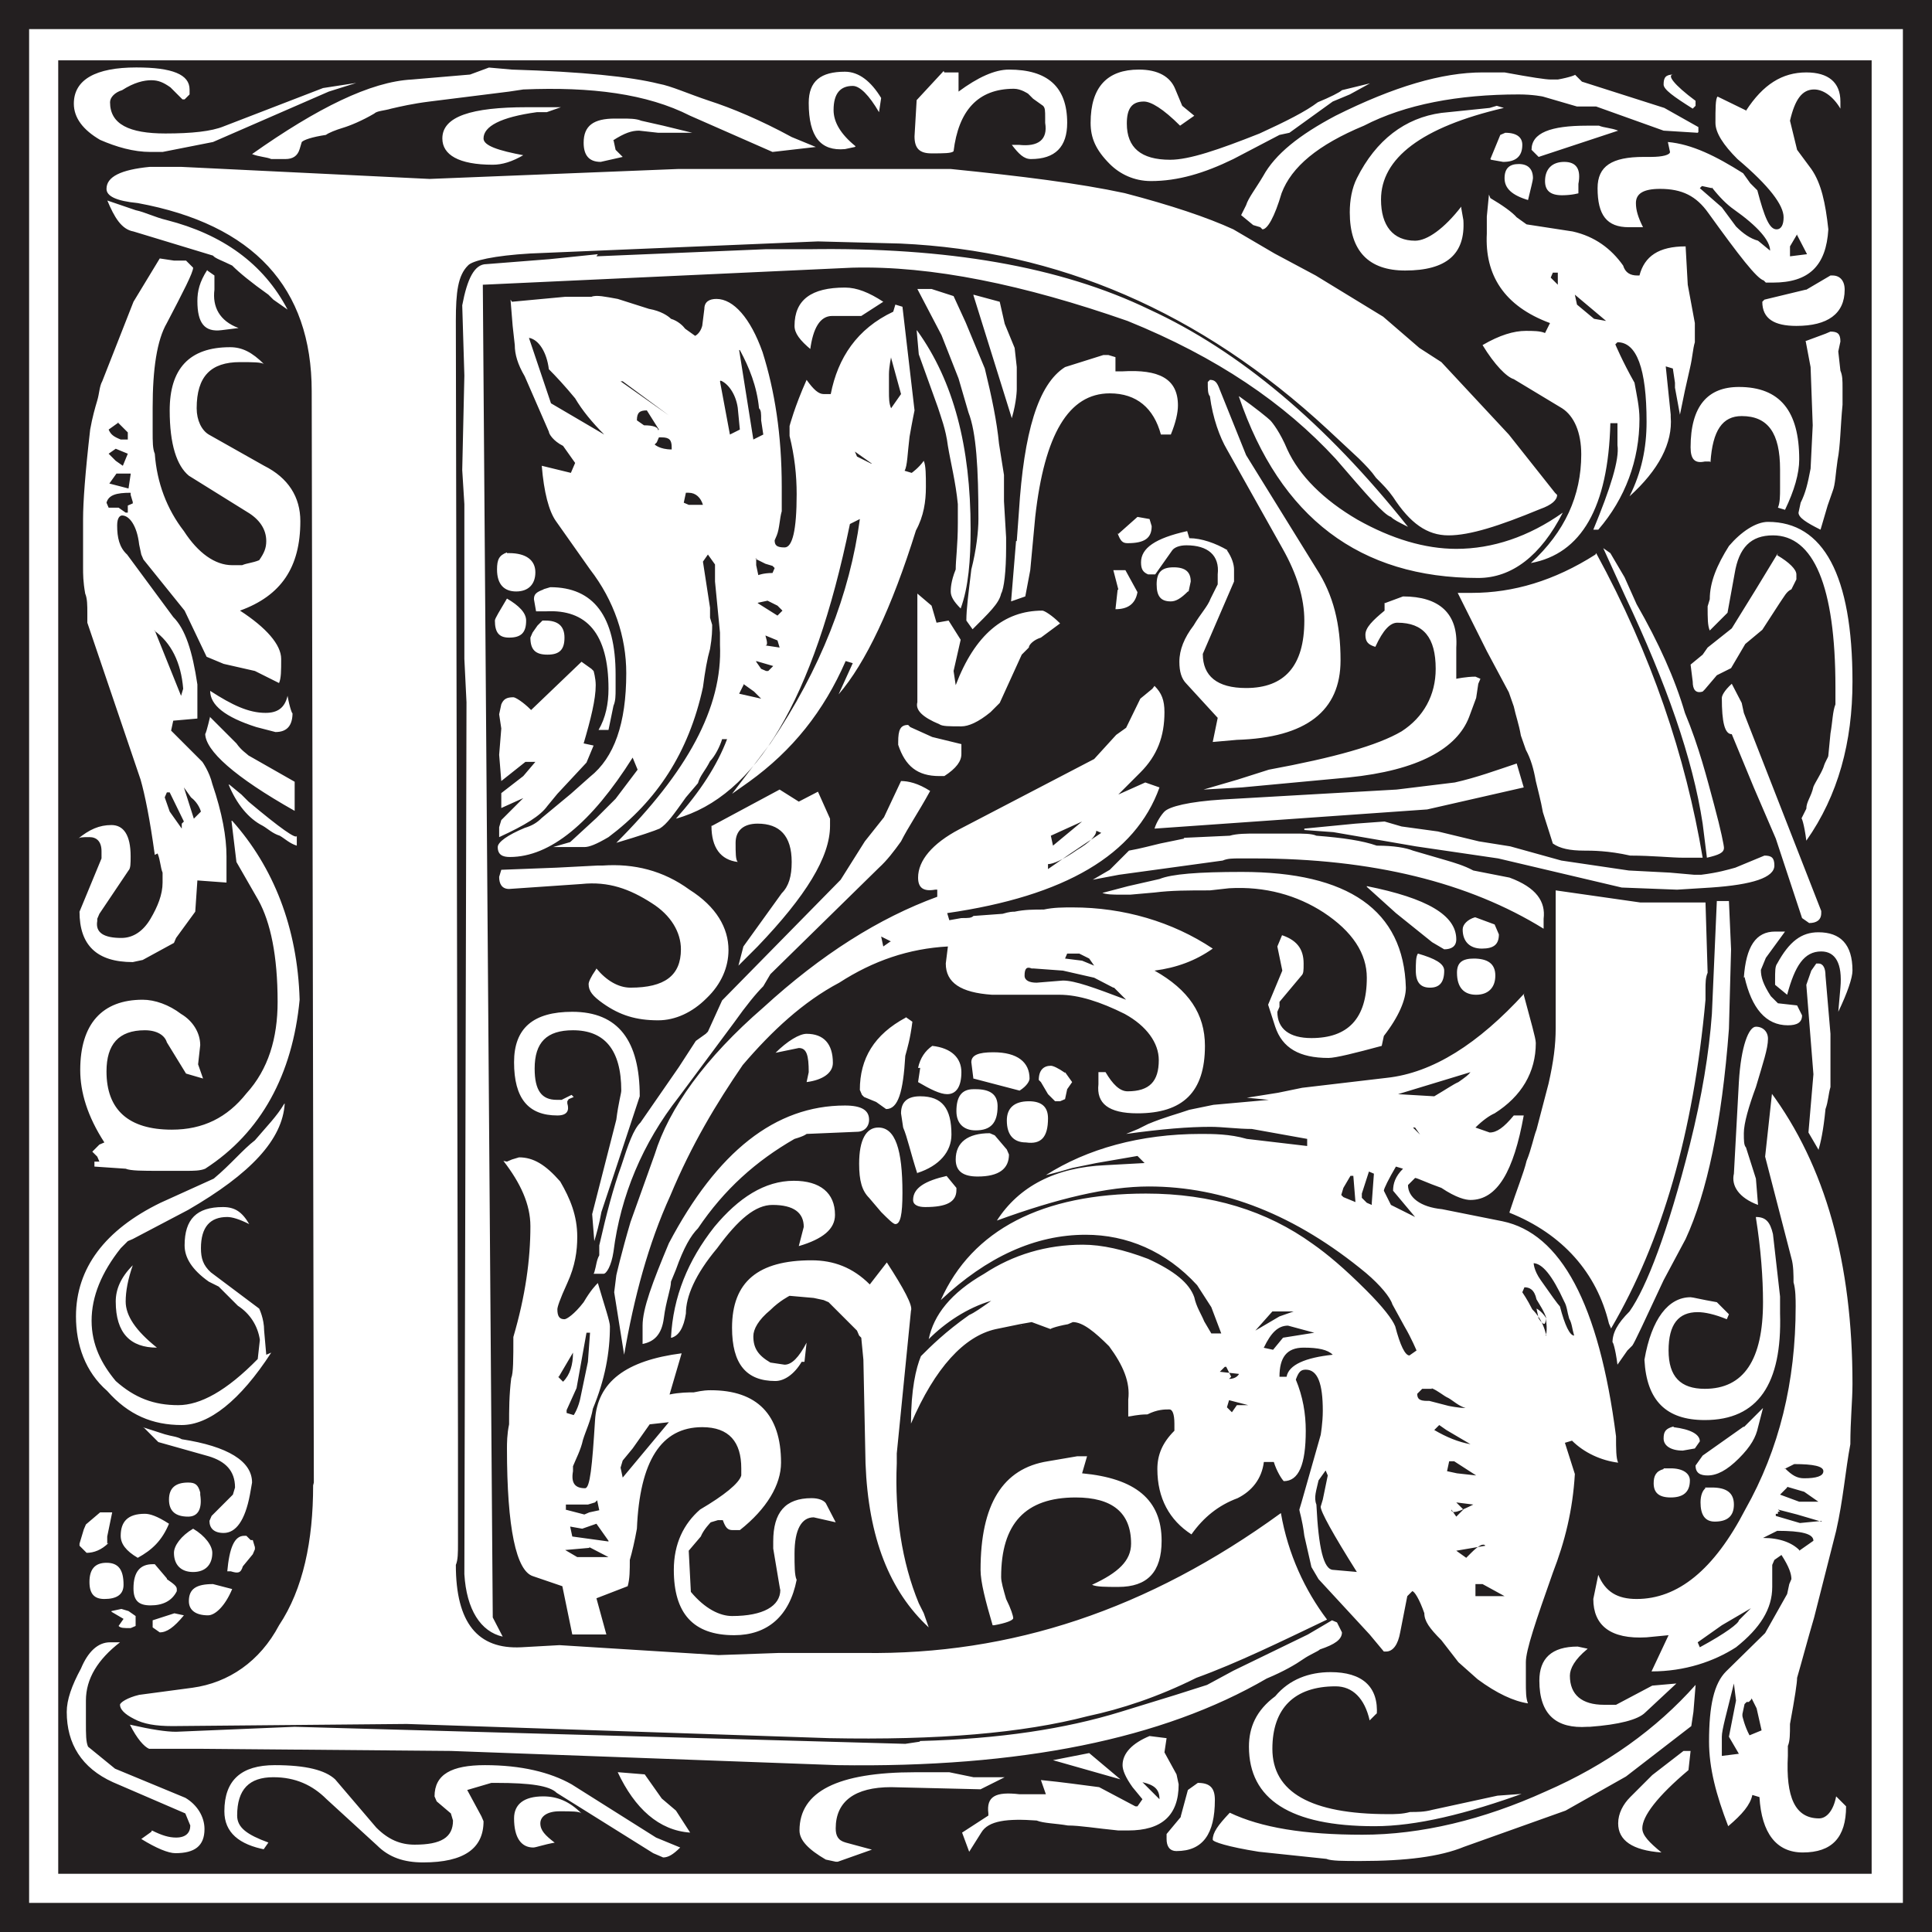 <?xml version="1.0" encoding="UTF-8"?>
<svg id="Layer_1" xmlns="http://www.w3.org/2000/svg" width="27.21" height="27.21" xmlns:xlink="http://www.w3.org/1999/xlink" viewBox="0 0 27.21 27.21">
  <defs>
    <clipPath id="clippath">
      <rect width="27.21" height="27.21" fill="none"/>
    </clipPath>
    <clipPath id="clippath-1">
      <rect y="0" width="27.21" height="27.21" fill="none"/>
    </clipPath>
  </defs>
  <g clip-path="url(#clippath)">
    <g clip-path="url(#clippath-1)">
      <path d="M16.09,25.1l.24.24c0-.14-.07-.2-.24-.24M24.66,23.94l-.03.03h-.03l-.03.03-.03.14v.03s.03.14.1.27l.17-.07-.07-.31-.07-.14ZM24.42,23.71c-.1.41-.17.65-.17.75v.27l.24-.03-.14-.24.1-.51-.03-.24ZM23.94,23.2c.37-.2.55-.34.55-.38l.17-.17-.41.24-.34.24.03.07ZM20.88,22.31h-.1v.17h.41l-.31-.17ZM20.92,21.77l-.41.07.14.1.07-.07c.1-.1.17-.14.2-.1M8.3,21.8l-.34.03.17.1h.44l-.27-.14ZM25.34,21.84l.2-.14c0-.1-.17-.14-.51-.14l-.2.1c.24,0,.41.07.51.17M8.57,21.7l-.17-.24-.2.07-.17-.03.03.14.51.07ZM25.65,21.43l-.34-.1-.27-.07.03.03h-.03v.03h-.03v.03l.34.1.31-.03ZM20.75,21.19c-.2.1-.31.14-.31.07l.07.1.1-.1-.1-.1.24.03ZM7.96,21.26l.27.07.07-.03.14-.03-.03-.14-.03.03-.1.03h-.31v.07ZM25.17,20.95l-.1.1.27.1h.27l-.2-.14-.24-.07ZM19.11,22.14c-.34-.54-.51-.85-.51-.92l.03-.1.07-.34-.03-.07-.1.14c-.03.14-.07.24-.03.34.03.61.1.92.24.92l.34.03ZM25.14,20.68c.1.1.17.14.27.14.17,0,.27-.03.27-.1s-.14-.1-.41-.1l-.14.07ZM20.48,20.58h-.07l-.03.14.14.03.27.03-.31-.2ZM20.37,20.14l-.1-.07-.07.07c.17.1.34.17.51.2l-.34-.2ZM9.42,20.03l-.27.03-.24.34-.14.17-.03.1.03.14.65-.78ZM17.58,19.79l-.27-.07-.03.1.07.07.07-.1h.17ZM20.17,19.56h-.14l-.07.07c0,.07.03.1.14.1h.03l.27.07s.14.03.24.03c-.1-.03-.17-.1-.24-.14-.07-.03-.14-.1-.24-.14M17.28,19.25h-.03l-.07.07.27.03s-.03.07-.14.07l.03-.03-.07-.14ZM18.77,19.08c-.07-.07-.2-.1-.41-.1-.24,0-.34.14-.34.41h.1c.03-.17.27-.27.65-.31M7.86,19.39l.07.07c.1-.1.14-.24.14-.41l-.2.34ZM8.33,18.77h-.07l-.14.78-.14.31v.04l.1.03s.07-.1.1-.27l.1-.48.03-.41ZM17.79,18.98l.14.03.14-.17.44-.07-.37-.1c-.14,0-.24.1-.34.31M14.39,18.67l-.34.2c-.37.51-.58,1.12-.68,1.87h-.1c.03-.31.14-.61.2-.92.14-.31.24-.58.34-.82-.27.17-.41.31-.44.41l-.2.72-.07.48.03.34-.14.1c-.03-.07-.03-.17-.03-.31s.03-.37.14-.71c.03-.03.03-.14.03-.34-.24.38-.34.68-.34.92l.07.92c.03.07.03.17.03.27s0,.14.03.17l.1.44c.1.41.24.61.41.61.07,0,.2-.03.37-.1-.17-.41-.27-.85-.31-1.33v-.75c0-.34.1-.75.34-1.19.17-.31.34-.58.58-.88l-.03-.1ZM18.23,18.47h-.31l-.24.27.34-.2.2-.07ZM21.77,18.81s.03-.07,0-.24c0,.1-.03.1-.1,0l-.03-.14s.07.03.14.14c-.03-.1-.1-.2-.14-.27-.03-.14-.1-.17-.17-.17l-.03.07s.07.1.14.24c.14.14.17.27.2.37M21.6,17.79s0,.1.1.24c.14.2.24.34.27.37.07.27.14.41.2.41-.03-.1-.03-.17-.07-.24-.03-.1-.03-.17-.07-.24-.17-.37-.31-.54-.44-.54M19.05,16.56h-.03l-.1.17-.03.1.03.03.17.07-.03-.37ZM19.18,16.8v.07l.07.07.07.03v-.03l.03-.41-.07-.03-.1.31ZM19.66,16.43c-.1.17-.17.31-.17.34l.1.2.34.17-.31-.37c0-.1.03-.2.14-.31l-.1-.03ZM19.93,15.88h-.03l.1.1-.07-.1ZM19.69,15.41l.51.03c.17-.1.27-.17.34-.2.1-.07.14-.1.17-.14l-1.02.31ZM15.68,13.91l-.27-.14-.44-.1-.41-.03h-.03c-.07-.03-.1,0-.1.1,0,.07.07.1.17.1l.37-.03c.17,0,.44.1.89.27l-.17-.17ZM15.2,13.43h-.17l-.03.07.24.03.17.07-.07-.1-.14-.07ZM12.55,13.26l-.14-.07.03.14.1-.07ZM15.51,11.73l-.07-.03c0,.07-.1.17-.27.27-.2.14-.34.2-.41.2v.07c.44-.31.71-.48.75-.51M14.8,11.77l.03.14.41-.34-.44.2ZM2.38,11.16h-.03l-.03.07.07.2.17.24v-.07l.03-.03-.2-.41ZM2.59,11.09l.14.44.1-.1c-.03-.1-.1-.17-.14-.2l-.1-.14ZM10.48,9.63l-.07.14.31.07-.1-.1-.14-.1ZM10.65,9.32l.07.1.07.03h.03l.07-.07-.24-.07ZM10.78,8.95c.03.1.03.14,0,.14l.2.03-.03-.1-.17-.07ZM2.18,8.88l.37.92.03-.1c-.03-.37-.17-.65-.41-.82M10.68,8.5l.27.17.07-.07-.07-.07-.14-.07-.14.03ZM10.65,7.86v.1l.03.14s.07-.03.2-.03l.03-.07-.03-.03-.1-.03-.14-.07ZM9.66,6.94l-.03.14.07.03h.2c-.03-.1-.1-.17-.2-.17h-.03ZM1.87,7.07l-.03-.1v-.03c-.2,0-.31.03-.34.14l.03.07h.14l.1.07h.03v-.1l.07-.03ZM1.84,6.67h-.2l-.1.14.27.07.03-.2ZM12.28,6.53l-.24-.17.03.07.2.1ZM1.8,6.39l-.17-.07-.1.07.1.1.1.07.07-.17ZM9.28,6.16l-.03.07-.03.03s.07.07.24.07v-.03c0-.1-.03-.14-.14-.14h-.03ZM1.67,5.95l-.14.1c.03.07.07.1.17.14h.1v-.1l-.14-.14ZM9.28,6.05l-.17-.27c-.1,0-.14.03-.14.14l.1.07c.14,0,.2.03.2.07M10.14,5.37l.14.75.14-.07-.03-.31c-.03-.2-.14-.34-.24-.38M8.77,5.37h-.03l.68.48-.65-.48ZM12.55,5.03s-.03.14-.03.24v.24c0,.1,0,.17.03.24l.14-.2-.14-.51ZM10.41,4.93l.2,1.26.14-.07-.03-.2c0-.1,0-.14-.03-.17-.03-.31-.14-.58-.27-.82M7.45,4.76l.31.92.75.44c-.17-.17-.31-.34-.41-.51-.14-.17-.27-.31-.37-.41-.03-.24-.14-.41-.27-.44M22.45,4.49l.07-.03-.07.03ZM22.62,4.52l-.44-.37.03.14.24.2.17.03ZM21.94,3.84h-.07l-.03.07.1.1v-.17ZM25.31,3.3l-.1.17v.14l.24-.03-.14-.27ZM24.11,2.65l-.14-.03-.03.03.31.27.2.27c.1.1.2.17.31.2l.17.14c0-.14-.17-.34-.51-.58-.1-.07-.2-.17-.31-.31M7.82,25.95c-.17.03-.27.07-.31.07-.17,0-.27-.14-.27-.41,0-.2.14-.31.41-.31.2,0,.37.07.54.24-.03-.03-.14-.03-.31-.03s-.27.07-.27.17.07.17.2.27M16.63,25.58l.1-.37.14-.1c.17,0,.24.07.24.24,0,.48-.17.72-.54.72-.1,0-.14-.07-.14-.17v-.07l.2-.24ZM14.15,25.03l-.34.17-1.26-.03c-.51,0-.78.2-.78.58,0,.1.03.17.14.2l.37.1-.48.17h-.03l-.14-.03c-.24-.14-.37-.27-.37-.41,0-.55.54-.82,1.63-.82h.48l.34.07h.44ZM8.71,24.96l.37.03.24.34.2.17.2.31c-.44-.03-.78-.34-1.02-.85M3.74,26.05c-.37-.07-.58-.24-.58-.54,0-.44.24-.65.71-.65.44,0,.71.07.85.2l.58.68c.17.17.34.24.54.24.37,0,.54-.1.54-.34l-.03-.1-.2-.17-.03-.07c0-.31.24-.44.71-.44.51,0,.92.1,1.22.27l1.19.75.34.14c-.1.1-.17.14-.24.14l-.07-.03-.07-.03-1.36-.85c-.1-.1-.37-.14-.85-.14h-.07l-.34.1.2.37.03.07c0,.38-.27.58-.85.58-.27,0-.48-.07-.65-.24l-.71-.65c-.2-.2-.44-.31-.75-.31-.34,0-.51.17-.51.54,0,.17.14.27.44.38l-.07.1ZM23.4,26.09c-.41-.03-.61-.17-.61-.41,0-.14.07-.27.17-.37l.31-.31.44-.34h.1l-.03.27c-.44.37-.65.65-.65.82,0,.1.1.2.27.34M15.34,24.69l.44.37-.95-.27.51-.1ZM16.19,24.45l.24.03-.03.2.17.31.03.14c0,.44-.24.65-.71.65h-.14c-.31-.03-.54-.07-.71-.07-.17-.03-.34-.03-.44-.07-.41-.03-.68,0-.78.17l-.17.27-.1-.27.37-.24v-.03c-.03-.24.1-.31.44-.27h.37l-.07-.2c.31.03.58.07.82.1l.51.27h.03l.07-.1-.14-.17c-.1-.14-.14-.24-.14-.31,0-.17.14-.31.38-.41M23.88,23.74l-.03.37-.03.2-.92.71-.85.48-1.43.51c-.34.14-.82.2-1.46.2-.24,0-.41,0-.48-.03l-.95-.1c-.44-.07-.65-.14-.65-.17,0-.1.07-.2.24-.38.44.21,1.05.31,1.87.31s1.7-.21,2.58-.61c.85-.37,1.56-.88,2.11-1.5M21.5,25.24c-.85.31-1.56.48-2.14.48-1.19,0-1.77-.38-1.77-1.12,0-.27.1-.51.37-.71.2-.24.48-.34.78-.34.44,0,.68.2.65.61v.07-.1l-.1.1c-.07-.31-.24-.48-.48-.48-.58,0-.89.31-.89.88,0,.61.54.92,1.63.92.1,0,.2,0,.31-.03.1,0,.2,0,.31-.03l.92-.2.41-.03ZM22.35,23.23c-.17.14-.24.27-.24.37,0,.27.17.41.48.41h.17l.51-.27.34-.03-.44.41c-.1.1-.37.17-.78.2h-.03c-.44.03-.68-.17-.68-.65,0-.31.17-.48.54-.48l.14.03ZM2.14,25.78c.14.07.24.1.34.1.14,0,.2-.07.2-.17l-.07-.17-1.02-.44c-.44-.2-.65-.54-.65-.99,0-.17.07-.37.2-.61.1-.24.24-.37.41-.37h.14c-.31.24-.48.51-.48.82v.31c0,.17,0,.27.03.34l.38.31.99.41c.17.1.27.27.27.44,0,.24-.14.34-.41.34-.1,0-.27-.07-.48-.2l.14-.1ZM12.96,24.52c1.12-.03,2.04-.17,2.82-.41l.78-.24.44-.14.37-.2,1.05-.51.34-.2.07.03.07.14c0,.1-.1.17-.31.24-.03.03-.14.07-.24.14-.1.07-.27.17-.51.27-1.46.85-3.47,1.26-6.05,1.22l-5.44-.2-3.5-.03h-.75c-.07-.03-.17-.14-.27-.34.31.07.51.1.65.1l1.67-.07,8.6.24.2-.03ZM2.45,22.72l.14.03c-.14.17-.24.24-.34.24l-.1-.07v-.1l.31-.1ZM1.57,22.69l.14-.03.1.03.1.07v.14l-.07.03c-.1,0-.14,0-.17-.03l.07-.1-.17-.1ZM3.27,22.38c-.1.24-.24.37-.34.37-.17,0-.27-.07-.27-.2,0-.17.1-.24.34-.24l.27.07ZM2.35,22.24c.1.07.14.1.14.14v.03c-.07.14-.2.2-.37.2s-.24-.07-.24-.24c0-.24.1-.34.27-.34h.03l.17.2ZM1.5,22.01c.17,0,.24.1.24.31,0,.14-.1.2-.27.2-.14,0-.21-.07-.21-.24s.07-.27.24-.27M3.2,22.14c.03-.34.1-.51.24-.51h.03l.03.03.03.03h.03l.03.1v.03l-.03.07-.14.17c-.03.1-.07.1-.17.07h-.07ZM2.72,21.53c.17.1.27.24.27.34,0,.17-.1.27-.27.27s-.27-.1-.27-.27c0-.1.1-.24.27-.34M1.94,21.94c-.17-.1-.24-.2-.24-.31,0-.2.1-.31.34-.31.07,0,.17.03.34.14-.1.24-.24.37-.44.48M1.53,21.73c-.1.1-.21.14-.31.14l-.1-.1v-.03l.03-.1.03-.1.03-.07.2-.17h.17l-.07.34v.1ZM24.01,20.95h.1c.2,0,.31.07.31.24s-.1.24-.27.24c-.14,0-.2-.1-.2-.27,0-.1.03-.17.07-.2M2.82,21.02v.03c.03.2-.03.31-.17.31-.17,0-.27-.07-.27-.24s.1-.24.27-.24c.1,0,.14.03.17.14M23.43,20.68h.1c.17,0,.27.07.27.17,0,.17-.1.24-.27.24s-.24-.07-.24-.2c0-.1.03-.17.14-.2M13.98,22.89c-.1-.34-.17-.61-.17-.78,0-.92.31-1.43.95-1.53l.41-.07h.14l-.07.24c.75.07,1.12.37,1.12.95,0,.44-.2.65-.61.65-.17,0-.31,0-.37-.03.37-.17.55-.34.55-.58,0-.44-.27-.65-.78-.65-.71,0-1.05.37-1.05,1.12,0,.07.03.17.07.31.07.14.1.24.1.27s-.1.07-.27.1M23.57,20.1c.24.03.37.1.37.2l-.07.1-.17.03c-.17,0-.27-.07-.27-.17s.03-.14.14-.17M2.01,20.1l.31.1c.1.03.17.03.24.07.65.1.99.31.99.61l-.03.17c-.07.37-.2.54-.37.54-.14,0-.2-.07-.2-.17l.03-.07.27-.27.03-.03.03-.1c0-.24-.14-.37-.37-.44l-.71-.2-.2-.2ZM24.56,20.1l.27-.27-.07.27c-.03.14-.1.27-.27.44-.17.17-.31.24-.44.24-.1,0-.17-.03-.17-.14l.1-.14.58-.41ZM1.87,17.82c-.07.2-.1.37-.1.51,0,.2.14.41.44.65-.37,0-.58-.2-.58-.65,0-.17.07-.34.24-.51M11.29,19.18c-.1.17-.24.27-.37.27-.41,0-.61-.24-.61-.75,0-.65.37-.95,1.12-.95.31,0,.58.1.82.34l.24-.31c.24.37.37.61.34.68l-.2,2.01v.14c-.03.71.07,1.39.31,1.97l.07.14.07.2c-.55-.51-.85-1.26-.89-2.31l-.03-1.46-.03-.31-.03-.03-.03-.07-.2-.2-.2-.2-.07-.03-.14-.03-.34-.03s-.14.07-.27.2c-.17.14-.24.27-.24.37,0,.17.07.27.24.37l.2.03c.1,0,.2-.1.31-.31l-.03.27ZM24.73,17.14c.14,0,.2.07.24.24l.1.88v.24c.03.99-.31,1.5-1.06,1.5-.54,0-.82-.27-.85-.85.1-.58.34-.88.65-.88.03,0,.14.03.37.07l.17.17-.03.07c-.17-.07-.31-.1-.41-.1-.27,0-.41.17-.41.54s.17.54.51.54c.55,0,.82-.41.82-1.22,0-.34-.03-.75-.1-1.19M9.45,18.84c.03-.58.24-1.09.61-1.56.34-.41.71-.65,1.12-.65.37,0,.58.17.58.48,0,.2-.17.34-.51.44l.07-.27c0-.2-.14-.31-.44-.31-.24,0-.48.2-.78.61-.31.37-.44.68-.44.92-.03.2-.1.31-.2.34M13.33,16.56l.14.17v.03c0,.17-.14.24-.44.24-.1,0-.17-.03-.17-.1,0-.17.17-.27.48-.34M7.14,16.36l.07-.03.1-.03c.2,0,.37.1.58.34.14.24.24.48.24.78,0,.2-.03.41-.14.65s-.14.34-.14.37c0,.1.03.14.1.14.03,0,.14-.07.27-.24.1-.17.17-.24.2-.27.1.34.17.54.17.61,0,.37-.07.75-.24,1.16-.03.17-.1.31-.14.44-.03.14-.1.27-.14.37v.07c-.03.17.03.24.17.24.07,0,.1-.31.14-.95.03-.55.44-.85,1.22-.95l-.17.58c.14-.03.27-.03.34-.03.14-.03.2-.03.24-.03.65,0,.99.34.99,1.02,0,.31-.2.65-.58.95h-.1c-.07,0-.1-.03-.14-.14h-.07l-.1.03s-.1.1-.14.2l-.17.2.03.58c.2.24.41.34.58.34.44,0,.68-.14.68-.37,0,.03-.03-.17-.1-.58v-.1c0-.41.17-.61.54-.61.1,0,.17.03.2.07l.14.27-.31-.07c-.17,0-.27.17-.27.51,0,.17,0,.31.03.37-.1.51-.41.78-.88.78-.58,0-.85-.31-.85-.92,0-.37.14-.65.37-.85.34-.2.55-.37.58-.48v-.1c0-.37-.17-.58-.55-.58-.58,0-.88.48-.92,1.43-.03.17-.07.34-.1.44,0,.14,0,.27-.03.37l-.44.17.14.51h-.48l-.14-.68-.41-.14c-.24-.07-.37-.68-.37-1.8,0-.07,0-.2.03-.34,0-.2,0-.41.03-.65.03-.07.03-.27.03-.58.17-.58.24-1.09.24-1.56,0-.31-.14-.61-.38-.92M14.18,16.19l.03.07c0,.2-.14.31-.44.31-.2,0-.31-.07-.31-.24,0-.24.17-.37.48-.37l.07.03.17.2ZM12.24,16.87c-.1-.1-.14-.24-.14-.48,0-.34.1-.51.27-.51.24,0,.34.31.34.92,0,.31-.03.44-.1.44-.03,0-.1-.07-.2-.17l-.17-.2ZM9.05,18.94v-.27c0-.24.14-.61.37-1.16.68-1.29,1.5-1.94,2.48-1.94.24,0,.34.07.34.2,0,.1-.07.17-.17.17l-.71.03s-.03.03-.17.07c-.54.31-.99.71-1.36,1.26-.1.1-.2.27-.31.58l-.07.17c0,.1-.07.27-.1.51-.03.24-.14.34-.31.37M14.45,16.09c-.17,0-.27-.1-.27-.31,0-.17.1-.27.31-.27.17,0,.27.07.27.24,0,.27-.1.37-.31.34M4.01,15.54c-.03.51-.48.99-1.36,1.5l-.78.41-.07.03-.1.1c-.27.34-.41.68-.41,1.02s.14.61.34.85c.27.24.54.34.88.34.31,0,.68-.2,1.12-.65l.03-.27c-.03-.2-.14-.37-.31-.48l-.27-.27-.14-.07c-.24-.17-.34-.34-.34-.51,0-.37.17-.54.54-.54.17,0,.27.07.37.24-.14-.07-.24-.1-.31-.1-.24,0-.37.14-.37.44,0,.14.03.24.14.34l.68.51s.07.14.07.31l.03.34.07-.03c-.44.68-.88,1.02-1.26,1.02-.41,0-.75-.14-1.05-.48-.31-.27-.44-.65-.44-1.05,0-.68.41-1.22,1.19-1.6l.75-.34c.24-.2.41-.41.58-.54.17-.2.31-.34.41-.51M24.93,15.37c.78,1.05,1.16,2.42,1.16,4.12,0,.24-.03.51-.03.85-.07.37-.1.78-.2,1.22l-.31,1.22c-.1.34-.17.61-.24.85,0,.07-.03.27-.1.65,0,.14,0,.24-.03.31v.14c-.03.58.1.88.44.88.1,0,.2-.1.24-.31l.07.07.07.07c0,.44-.2.65-.61.65-.37,0-.58-.27-.61-.78l-.1-.03c-.03.14-.14.27-.34.44-.17-.44-.27-.82-.27-1.19,0-.51.07-.82.24-.99l.55-.54.31-.55.03-.14.03-.07c0-.07-.03-.17-.14-.34l-.1.07-.03.07v.31c0,.31-.17.58-.51.85-.31.2-.72.34-1.19.34l.24-.51-.31.03c-.51.03-.75-.17-.75-.54l.07-.34c.1.24.27.34.54.34.58,0,1.09-.41,1.53-1.26.48-.85.71-1.8.71-2.86,0-.1,0-.24-.03-.34,0-.1,0-.24-.03-.34l-.37-1.43.1-.92ZM12.92,16.53c-.1-.31-.14-.51-.2-.65l-.03-.2c0-.17.1-.24.27-.24.31,0,.44.17.44.54,0,.24-.17.44-.48.54M13.74,15.34c.2,0,.31.07.31.24,0,.24-.1.34-.31.34-.17,0-.27-.1-.27-.27,0-.2.07-.31.24-.31h.03ZM15,15.1l.1.14-.07.1-.03.14-.07.03h-.07l-.1-.1-.1-.17-.03-.03c0-.14.07-.2.17-.2.03,0,.1.03.2.1M13.71,15.2l-.03-.24c0-.1.1-.14.31-.14.34,0,.51.14.51.37,0,.03-.03.1-.14.17l-.65-.17ZM13.13,14.73c.27.03.41.17.41.37s-.07.31-.2.31c-.1,0-.24-.07-.41-.17l.03-.2h-.03c.03-.14.1-.24.2-.31M24.76,16.97c-.27-.1-.38-.27-.34-.44l.07-1.29c.03-.51.14-.78.24-.78s.17.07.17.17c0,.14-.07.34-.17.68-.1.27-.17.51-.17.65,0,.1,0,.17.03.2l.14.44.03.37ZM10.92,14.83c.17-.17.34-.27.44-.27.24,0,.37.14.37.41,0,.14-.14.24-.37.27l.03-.14c0-.24-.03-.34-.14-.34l-.34.07ZM12.75,14.32l.1.07c-.03.24-.07.37-.1.48-.03.51-.1.75-.27.75l-.14-.1-.17-.07-.03-.03-.03-.07c0-.44.2-.78.65-1.02M7.99,15.51v.03c.03.1,0,.17-.14.17-.41,0-.61-.24-.61-.75,0-.48.27-.71.82-.71.65,0,.95.41.95,1.19l-.37,1.12-.17.51c-.03.17-.07.31-.1.41l-.03-.38.34-1.33c.03-.24.07-.37.07-.41,0-.58-.24-.85-.68-.85-.37,0-.54.17-.54.54,0,.31.1.44.31.44h.07l.14-.07.03.03-.07.03ZM21.46,14.01c.1.38.17.61.17.68,0,.41-.2.75-.58.99-.07.03-.17.1-.27.2l.2.07c.1,0,.2-.07.34-.24h.14c-.14.78-.37,1.19-.75,1.19-.07,0-.2-.03-.41-.17-.2-.07-.34-.14-.37-.14l-.1.1c0,.17.17.31.48.34l.85.17c.82.17,1.36,1.16,1.6,3.03,0,.17,0,.31.03.37-.24-.03-.48-.14-.65-.31l-.1.03.14.44c-.03.51-.14.95-.31,1.39-.24.68-.38,1.09-.38,1.26v.27c0,.14,0,.24.03.31-.2-.03-.44-.14-.71-.34l-.27-.24-.24-.31c-.17-.17-.24-.27-.24-.38-.07-.2-.14-.31-.17-.31l-.07.07-.1.51c-.03.17-.1.27-.2.27h-.03l-.2-.24-.72-.78-.1-.17-.1-.44c-.03-.24-.07-.34-.07-.37l.03-.1.27-.95s.03-.17.03-.34c0-.38-.07-.58-.24-.58-.07,0-.1.03-.14.14.1.24.14.48.14.72,0,.48-.1.71-.31.71-.03-.03-.1-.14-.14-.27h-.14c-.03.24-.17.41-.37.51-.27.1-.48.27-.65.51-.31-.2-.48-.51-.48-.92,0-.2.07-.37.24-.54v-.1c0-.14-.03-.2-.07-.2-.07,0-.17,0-.31.07-.14,0-.24.03-.27.03v-.24c.03-.24-.07-.48-.27-.75-.2-.2-.37-.34-.51-.34l-.07.03c-.17.03-.27.07-.24.07l-.27-.1-.17.03-.34.07c-.44.1-.85.54-1.19,1.33,0-.48.07-.78.14-.95.14-.14.34-.34.68-.58.07-.03.17-.1.31-.2-.34.1-.65.31-.88.54.07-.34.31-.65.78-.92.41-.27.88-.41,1.39-.41.27,0,.58.07.92.2.37.17.58.34.65.54.03.14.1.24.14.34l.1.17h.14l-.14-.37-.2-.31c-.44-.48-.99-.71-1.57-.71-.71,0-1.39.31-2.04.92.44-.99,1.43-1.5,2.89-1.5.92,0,1.7.24,2.35.71.2.14.44.34.75.65.24.24.37.41.41.51.07.27.14.41.2.41l.1-.07s-.07-.17-.17-.34l-.17-.31c-.03-.1-.17-.27-.37-.44-.99-.82-2.01-1.22-3.06-1.22-.58,0-1.29.17-2.14.48.31-.48.82-.75,1.53-.78l.55-.03-.07-.07-.03-.03-.58.1-.34.07c-.1.03-.24.07-.37.1.58-.37,1.33-.58,2.18-.58.17,0,.41,0,.65.07l.85.1v-.1l-.78-.14c-.2,0-.41-.03-.58-.03-.31,0-.68.03-1.19.1l.17-.07.14-.07c.24-.1.41-.14.58-.2l.34-.07.78-.07-.31-.03.44-.07.34-.07,1.19-.14c.65-.07,1.29-.48,1.94-1.19M25.61,16.19l-.14-.24.07-.82-.1-1.26.07-.2.07-.1h.03c.07,0,.1.07.1.17l.07.82v.75c-.03.1-.03.2-.07.31-.03.31-.07.48-.1.58M20.75,13.5c.2,0,.31.07.31.24s-.1.27-.27.27-.27-.1-.27-.31c0-.14.07-.2.24-.2M19.97,13.43c.24.07.37.14.37.24,0,.17-.07.24-.2.24s-.2-.07-.2-.24c0-.1,0-.2.03-.24M25,13.88v-.07c0-.14,0-.2.03-.24.17-.31.34-.44.58-.44.31,0,.48.17.48.54,0,.1-.07.31-.2.58l.03-.34c.03-.34-.07-.51-.27-.51-.24,0-.37.2-.48.61l-.17-.14ZM24.56,13.77c.03-.44.17-.65.44-.65h.14l-.27.37-.07.17c0,.1.03.2.14.37l.1.1.27.03.07.14c0,.1-.07.14-.2.14-.31,0-.51-.24-.61-.68M20.78,12.92l.27.1.03.07.03.07c0,.14-.07.2-.24.2s-.27-.1-.27-.27c0-.07.07-.14.17-.17M24.18,12.69h.17l.03.68-.03,1.12c-.1,1.33-.31,2.31-.61,2.96l-.31.58c-.27.58-.41.88-.44.92l-.07.07-.14.2c-.03-.24-.07-.34-.07-.31,0-.14.07-.27.24-.44.24-.34.54-1.12.85-2.35.17-.68.27-1.29.31-1.84l.07-1.6ZM21.26,17.07c.1-.31.2-.55.24-.72.07-.17.1-.34.14-.44l.17-.65c.07-.31.1-.54.1-.78v-1.94l1.19.17h.92l.03.99c-.03.07-.03.14-.03.24v.14c-.17,1.87-.61,3.4-1.33,4.63l-.03-.07c-.17-.71-.65-1.26-1.4-1.56M19.25,12.48c.85.17,1.26.41,1.26.75,0,.1-.07.14-.17.14l-.17-.1-.51-.41-.41-.37ZM15.51,12.58l.38-.1.44-.1c.17-.07.54-.1,1.16-.1,1.5,0,2.28.54,2.31,1.63,0,.17-.1.41-.31.68l-.03.14c-.37.1-.65.17-.75.17-.41,0-.65-.14-.75-.44l-.1-.31.2-.48-.07-.34.1-.24-.07.07c.24.07.34.2.34.41,0,.1,0,.14-.03.17l-.31.37v.07l-.03.07c0,.24.17.37.48.37.51,0,.78-.27.78-.85,0-.34-.2-.65-.61-.92-.37-.24-.82-.37-1.33-.34l-.27.03c-.31,0-.54,0-.78.03l-.34.03h-.14c-.1,0-.2,0-.27-.03M8.4,13.64c.14.17.31.27.48.27.48,0,.71-.17.71-.54,0-.24-.14-.48-.41-.65-.31-.2-.61-.31-.99-.27l-1.02.07c-.1,0-.14-.07-.14-.17l.03-.1.78-.03.58-.03h.07c.44-.03.85.07,1.22.34.38.24.55.54.55.85,0,.24-.1.48-.31.68-.2.2-.44.31-.68.31-.31,0-.54-.07-.78-.24-.14-.1-.2-.17-.2-.27,0-.03.03-.1.1-.2M16.67,11.8l.65-.03c.1-.03.24-.03.37-.03h.51c.17,0,.27,0,.34.03.38.03.65.07.85.14.24,0,.41.03.51.07l.48.14c.1.03.24.07.37.14l.51.1c.38.14.51.34.48.58v.14c-1.05-.65-2.41-.99-4.08-.99h-.2c-.1,0-.17,0-.24.03l-1.46.2-.37.07.24-.14.27-.27c.17-.03.31-.07.44-.1l.34-.07ZM18.37,11.67l.72-.07.41-.03.24.07.51.07.58.14.44.07.72.2.95.14.58.03.34.03h.1c.24-.03.37-.07.48-.1l.41-.17c.1,0,.14.03.14.14,0,.17-.31.27-.89.31l-.48.03-.78-.03-1.74-.41-1.16-.17-1.16-.2-.41-.03ZM3.27,11.56c.58.65.92,1.5.95,2.52-.1,1.05-.54,1.87-1.33,2.38-.07.03-.17.03-.27.03h-.37c-.24,0-.41,0-.48-.03l-.44-.03v-.07h.07l-.03-.07-.07-.07.1-.1.07-.03c-.24-.37-.34-.71-.34-1.02,0-.65.31-.99.88-.99.17,0,.37.07.54.2.17.1.27.27.27.44l-.03.27.07.2-.24-.07-.27-.44c-.03-.1-.14-.17-.31-.17-.37,0-.54.2-.54.58,0,.54.31.82.92.82.44,0,.78-.17,1.05-.51.31-.34.44-.78.44-1.29,0-.65-.1-1.12-.27-1.43l-.31-.54-.07-.58ZM10.03,11.63l.95-.51.27.17.27-.14.17.38v.1c0,.44-.34.99-1.02,1.7l-.27.27.07-.27.54-.75c.1-.1.14-.24.14-.44,0-.37-.17-.54-.48-.54-.2,0-.31.1-.31.27,0,.14,0,.24.03.27-.24-.03-.37-.2-.37-.51M3.23,11.05l.17.14.1.1c.44.37.68.54.68.48v.14c-.1-.03-.17-.1-.24-.14-.1-.03-.17-.1-.24-.14-.2-.1-.37-.31-.48-.58M8.37,17.92c.03-.1.03-.17.07-.24v-.14c.1-.44.2-.82.31-1.12.1-.31.17-.51.27-.61l.54-.78.24-.37.14-.1.03-.03.2-.44,1.67-1.7.34-.54.27-.34.24-.51c.1,0,.24.03.41.14-.17.31-.31.51-.41.71-.1.14-.2.27-.31.37l-1.53,1.5-.1.17c-.1.1-.24.27-.41.51l-.78,1.05c-.51.65-.82,1.39-.92,2.18-.03.2-.1.31-.14.31h-.14ZM21.36,10.75l.1.34-1.36.31-3.84.27c.03-.1.1-.2.14-.24.07-.07.34-.14.82-.17l1.22-.07,1.23-.07.82-.1c.31-.07.58-.17.88-.27M12.65,10.48v-.03c0-.17.03-.24.14-.24l.03.03.31.14.41.1v.14c0,.1-.07.2-.24.31h-.07c-.31,0-.48-.14-.58-.44M2.96,10.1l.37.37c.07.1.14.14.17.17l.65.37v.41c-.85-.48-1.26-.85-1.26-1.09,0,.03.03-.07.07-.24M16.26,9.66c.1.1.14.2.14.37,0,.34-.1.61-.34.85l-.31.31.38-.17.2.07c-.34.95-1.33,1.53-2.99,1.77l.03.1.17-.03c.1,0,.14,0,.17-.03l.41-.03c.1-.03.14-.03.17-.03.14-.03.27-.03.41-.03.14-.03.27-.03.41-.03.71,0,1.4.2,1.97.58-.24.17-.51.27-.82.31.48.27.71.61.71,1.06,0,.65-.31.95-.95.95-.41,0-.58-.14-.55-.41v-.17h.1c.1.17.2.27.31.27.31,0,.44-.14.44-.44,0-.24-.17-.48-.48-.65-.34-.17-.65-.27-.92-.27h-.95c-.44-.03-.65-.17-.65-.44l.03-.24c-.55.03-1.05.2-1.53.51-.51.27-.95.68-1.36,1.16-.37.54-.72,1.12-1.02,1.84-.31.68-.51,1.43-.65,2.24l-.14-.88.03-.24s.07-.31.2-.75l.34-.95c.2-.65.71-1.36,1.53-2.07.82-.75,1.63-1.26,2.45-1.56v-.1h-.03c-.17.03-.24-.03-.24-.17,0-.24.2-.48.58-.68l1.9-.99.31-.34.14-.1.2-.41.17-.14ZM24.39,9.63l.14.27.03.14,1.09,2.79v.03c0,.1-.07.14-.17.14l-.1-.07-.37-1.12-.31-.72-.31-.75c-.1,0-.14-.17-.14-.51,0-.03.03-.1.14-.2M2.96,9.73c.31.2.54.31.78.31.17,0,.27-.07.31-.24.03.17.07.27.07.24,0,.17-.07.27-.24.27l-.27-.07c-.44-.14-.65-.31-.65-.51M7.48,10l.71-.68.14.1.03.03s.03.1.03.2c0,.2-.07.48-.17.82l.14.03-.1.24-.41.44-.14.17c-.1.14-.31.27-.68.44v-.14l.03-.1.14-.14.17-.17-.31.14v-.21l.31-.24.17-.2h-.14l-.34.27-.03-.37.03-.37-.03-.2.03-.14c.03-.07.07-.1.17-.1.03,0,.14.07.24.17M7.65,8.74h.03c.17,0,.27.07.27.24s-.07.24-.24.24-.24-.07-.24-.24l.03-.07.07-.1.07-.07ZM19.49,8.5l.27-.1c.51,0,.78.24.75.72v.44s.14-.03.27-.03l.07.03-.03.07-.03.2-.1.27c-.17.44-.71.75-1.7.85l-1.5.14-.54.03.48-.14.44-.14c.92-.17,1.53-.34,1.87-.54.31-.2.48-.51.48-.88,0-.44-.17-.65-.54-.65-.1,0-.2.1-.31.34-.1-.03-.14-.07-.14-.17s.1-.2.27-.34v-.1ZM7.14,8.43c.17.1.27.2.27.31,0,.17-.07.24-.24.24-.14,0-.2-.07-.2-.24,0-.03.07-.14.17-.31M14.93,8.78l-.27.2c-.1.03-.17.1-.17.14l-.1.1-.31.68-.03.03-.1.1c-.17.14-.31.2-.41.2-.17,0-.27,0-.31-.03-.24-.1-.34-.2-.31-.31v-1.53l.2.17.07.24.17-.03.17.27-.1.44.03.2c.27-.71.68-1.05,1.22-1.05.03,0,.14.07.24.17M7.65,8.3l.1-.03c.61,0,.92.41.92,1.23v.2c0,.1,0,.17-.03.24l-.07.34h-.14c.1-.17.14-.37.14-.58,0-.78-.31-1.12-.88-1.09h-.14l-.03-.17c0-.07.03-.1.14-.14M15.75,8.3l-.07-.27h.17l.17.31c-.03.17-.14.24-.31.24l.03-.27ZM16.73,8.33c-.1.1-.17.14-.24.14-.14,0-.2-.07-.2-.24s.07-.24.24-.24.24.07.24.2l-.03.14ZM25.03,7.82c.17.1.27.2.27.27v.07l-.07.14c-.07.03-.1.1-.17.2l-.24.37-.24.2-.2.34-.2.1-.17.2-.03.03c-.1.03-.14-.03-.14-.14l-.03-.24.17-.14.07-.1.34-.27.34-.55.31-.51ZM22.48,7.79c.78,1.43,1.26,2.86,1.5,4.29h-.27c-.17,0-.44-.03-.75-.03-.31-.07-.54-.07-.65-.07-.2,0-.34-.03-.44-.1l-.14-.44c-.03-.17-.07-.31-.1-.44-.03-.17-.07-.31-.14-.44l-.07-.2c-.03-.17-.07-.27-.1-.41l-.07-.2-.31-.58-.24-.48-.17-.34h.2c.58,0,1.16-.17,1.74-.54M23.98,11.6c-.14-.92-.51-1.97-1.09-3.2l-.31-.68.1.07.2.34.17.38c.31.54.54,1.05.68,1.53.2.48.31.92.41,1.29.1.37.14.58.14.61,0,.07-.07.1-.24.14l-.03-.24-.03-.24ZM7.14,7.79h.03c.24,0,.37.1.37.27s-.1.27-.27.27-.27-.1-.27-.31c0-.14.03-.2.14-.24M24.08,8.88c-.03-.07-.03-.17-.03-.34l.03-.1c0-.24.1-.48.27-.75.17-.2.38-.34.55-.34.78,0,1.19.75,1.19,2.25,0,.85-.2,1.6-.65,2.24-.03-.24-.07-.34-.07-.31l.07-.14c0-.1.07-.17.1-.31.03-.07.1-.17.14-.27.03-.1.07-.14.07-.17l.03-.31c.03-.17.03-.31.07-.41v-.24c0-1.43-.31-2.14-.88-2.14-.31,0-.48.17-.54.54l-.1.55-.24.24ZM15.75,7.52l.27-.24.17.03.03.1c0,.17-.1.24-.34.24-.07,0-.1-.03-.14-.14M17.45,5.58c.24.17.41.31.44.34.03.03.14.17.24.41.17.37.51.71.99.99.48.27.95.41,1.39.41.51,0,1.02-.17,1.5-.51-.31.61-.72.92-1.19.92-1.67,0-2.79-.85-3.37-2.55M24.08,6.5h-.07c-.14.03-.2-.03-.2-.2,0-.58.24-.85.68-.85.58,0,.85.34.85,1.02,0,.2-.07.44-.2.71l-.1-.03c.03-.07.03-.17.03-.27v-.27c0-.51-.17-.75-.54-.75-.27,0-.41.2-.44.65M17.28,7.75c.07.1.1.2.1.27v.17l-.41.95-.03.07c0,.31.2.48.61.48.54,0,.82-.31.82-.95,0-.31-.1-.65-.31-1.02l-.78-1.39c-.1-.17-.2-.44-.24-.75-.03-.03-.03-.1-.03-.2l.03-.03c.07,0,.1.03.14.14l.37.92.99,1.6c.24.37.34.78.34,1.29,0,.71-.48,1.09-1.46,1.12l-.34.03.07-.34-.44-.48c-.07-.07-.1-.17-.1-.31,0-.17.07-.34.2-.51.1-.17.2-.27.24-.38l.1-.2v-.14c.03-.27-.14-.41-.44-.41-.1,0-.17.03-.2.07l-.24.34h-.1c-.07-.03-.1-.07-.1-.17,0-.2.2-.34.65-.44l.03.1c.17,0,.37.07.54.17M14.32,7.62l.03-.41c.07-1.12.27-1.8.65-2.04l.54-.17h.07l.1.03v.2h.1c.51-.03.78.1.78.48,0,.1-.03.24-.1.41h-.14c-.1-.37-.34-.58-.72-.58-.58,0-.92.58-1.05,1.74l-.07.75-.07.37-.2.07.07-.85ZM25.44,4.8l.27-.1.07-.03c.1,0,.14.03.14.14l-.03.14.03.27c.03.07.03.14.03.24v.24c-.03.31-.03.58-.07.78-.03.2-.03.34-.07.44l-.07.2-.1.34c-.2-.1-.31-.17-.31-.24l.03-.14c.07-.14.1-.27.14-.48l.03-.61-.03-.82-.07-.37ZM12.92,4.66c.51.71.75,1.63.75,2.79,0,.44-.03.82-.14,1.12-.1-.1-.14-.17-.14-.24,0-.03,0-.14.07-.31,0-.14.03-.34.03-.65v-.27c-.03-.31-.1-.58-.14-.82-.03-.24-.1-.41-.14-.54l-.27-.75-.03-.34ZM13.71,4.15l.37.1.07.31.14.34.03.27v.31s0,.17-.07.41l-.54-1.73ZM7.21,4.25l.75-.07h.37c.07-.03.2,0,.37.03l.44.14c.17.03.27.1.31.14.1.03.17.1.2.14l.14.1s.07-.03.1-.14l.03-.24c0-.1.07-.14.17-.14.24,0,.48.27.65.75.17.54.27,1.16.27,1.9v.34c-.03.1-.03.24-.07.34l-.03.07c0,.07.03.1.14.1s.17-.24.17-.75c0-.27-.03-.54-.1-.82v-.14s.07-.27.24-.65c.1.14.17.2.24.2h.1c.1-.51.37-.92.88-1.16l.03-.1.1.03.17,1.46s-.03.14-.07.37c-.03.24-.03.41-.07.48l.1.03s.1-.07.17-.17c.03.07.03.2.03.37,0,.2-.03.41-.14.61-.34,1.09-.71,1.87-1.09,2.31l.2-.44-.1-.03c-.31.71-.75,1.26-1.36,1.7l-.24.17.54-.71c.71-1.05,1.12-2.11,1.26-3.16l-.14.07c-.51,2.48-1.33,3.84-2.45,4.15.34-.38.58-.75.72-1.12h-.07c-.03.1-.1.24-.17.31-.07.14-.14.2-.17.31l-.17.2c-.17.24-.27.38-.37.44-.07.03-.27.1-.61.2.99-.99,1.5-1.9,1.46-2.79v-.17l-.07-.72v-.24l-.1-.14-.07.1.1.65v.14l.03.1c0,.07,0,.17-.03.34-.04.14-.07.31-.1.54-.2.92-.65,1.6-1.33,2.11-.17.1-.27.14-.34.14h-.44l.24-.07.37-.34.27-.27.31-.41-.07-.17c-.58.92-1.16,1.4-1.73,1.4-.1,0-.17-.03-.17-.14,0-.07.14-.17.38-.27.1-.03.17-.07.24-.14l.41-.34.27-.24c.34-.27.51-.75.51-1.46,0-.51-.17-1.02-.51-1.46l-.48-.68c-.1-.14-.17-.41-.2-.78l.41.1.03-.07.03-.07s-.07-.1-.17-.24c-.14-.07-.2-.17-.2-.2l-.34-.78c-.1-.17-.14-.31-.14-.44l-.03-.27-.03-.37ZM13.71,8.88l-.1-.14c0-.17.03-.38.07-.72.07-.27.1-.54.1-.71,0-.71-.03-1.22-.14-1.5l-.14-.48-.24-.61-.34-.65h.2l.31.1.17.37.27.65c.1.41.17.75.2,1.06l.07.44v.37l.03.51v.14c0,.34-.03.58-.07.65-.03.14-.17.27-.41.51M11.43,4.93c-.17-.14-.24-.24-.24-.34,0-.37.24-.54.71-.54.17,0,.34.07.54.2l-.31.2h-.41c-.17,0-.27.17-.31.48M25.44,4.08l.34-.2h.03c.1,0,.17.07.17.2,0,.34-.24.51-.68.51-.31,0-.48-.1-.48-.34l.03-.03.58-.14ZM2.92,3.81l.1.07v.2c-.03.24.07.44.34.54l-.24.03c-.24.03-.34-.1-.34-.41,0-.14.03-.27.14-.44M2.18,12.04c-.07-.51-.14-.85-.2-1.06l-.75-2.21v-.14c0-.1,0-.2-.03-.27-.03-.17-.03-.27-.03-.37v-.68c0-.24.03-.65.1-1.26.03-.17.07-.31.1-.41.03-.1.03-.2.07-.27l.44-1.12.37-.61.2.03h.17l.1.1c0,.07-.14.34-.37.78-.14.24-.2.65-.2,1.19v.34c0,.14,0,.24.03.31.03.41.17.78.41,1.09.2.31.44.48.68.48h.14c.07-.03.14-.03.24-.07.07-.1.1-.17.1-.27,0-.17-.1-.31-.27-.41l-.82-.51c-.17-.14-.27-.44-.27-.92,0-.58.27-.89.85-.89.17,0,.31.07.48.24-.03-.03-.17-.03-.34-.03-.41,0-.61.2-.61.65,0,.17.07.31.17.37l.78.44c.34.17.51.44.51.78,0,.65-.27,1.05-.85,1.26.37.24.58.48.58.68,0,.17,0,.27-.03.34l-.34-.17-.44-.1-.24-.1-.31-.65-.58-.72-.03-.07-.03-.14c-.03-.27-.14-.41-.24-.41-.03,0-.07.03-.07.14,0,.17.03.31.14.41l.65.88c.17.17.27.48.34.95v.48l-.34.03-.03.14.44.44s.1.14.14.31c.14.41.2.75.2,1.02v.37l-.41-.03-.03.44-.27.37-.03.07-.44.24-.14.03c-.51,0-.75-.24-.75-.71l.31-.75v-.1c0-.14-.07-.2-.17-.2s-.14,0-.17.03c.17-.14.31-.2.48-.2s.27.14.27.44c0,.1,0,.17-.03.2l-.41.61-.03.07v.03c-.03.17.1.24.34.24.17,0,.31-.1.41-.27.1-.17.17-.34.17-.51v-.14c-.03-.07-.03-.17-.07-.27M8.4,3.61l2.38-.1h.61c1.94-.03,3.54.24,4.8.85,1.26.58,2.48,1.6,3.64,3.06-.14-.07-.2-.1-.24-.14-.1-.03-.34-.31-.78-.82-.72-.78-1.67-1.43-2.93-1.94-1.46-.51-2.76-.78-3.88-.75l-5.2.24.14,18.77.14.27c-.31-.07-.51-.38-.54-.88l.03-12.28-.03-.61v-2.18l-.03-.48.03-1.33-.03-.99c.07-.37.17-.58.34-.58l.89-.07.68-.07ZM20.99,2.79c.17.1.31.2.37.27l.14.1.65.1c.31.07.54.24.71.48.03.1.1.14.2.14h.03c.07-.27.27-.41.65-.41l.03.54.1.54v.27c-.03.1-.03.2-.07.37l-.07.31-.07.34-.07-.38v-.07l-.03-.2-.1-.03.07.68v.03c.03.37-.17.75-.58,1.12.17-.34.24-.68.24-1.05,0-.75-.14-1.12-.41-1.12l-.03.03s.1.24.27.54c.03.17.07.34.07.51,0,.58-.2,1.12-.58,1.56h-.07c.24-.58.37-.99.34-1.19v-.31h-.1c-.03,1.19-.41,1.84-1.12,1.97.48-.44.71-.95.71-1.53,0-.31-.1-.54-.27-.65l-.68-.41c-.1-.03-.27-.2-.44-.48.24-.14.44-.2.61-.2.1,0,.2,0,.27.03l.07-.14c-.65-.24-.92-.68-.89-1.26v-.24l.03-.31ZM1.5,2.82l.41.14c.14.03.27.1.44.14.78.2,1.36.61,1.7,1.26l-.2-.14-.07-.07c-.24-.17-.41-.31-.51-.41-.14-.07-.24-.1-.27-.14l-1.12-.34c-.17-.03-.27-.2-.37-.44M22.24,2.72s-.1.03-.24.03c-.17,0-.24-.07-.24-.2,0-.17.1-.27.27-.27s.24.1.2.31v.14ZM21.53,2.82c-.24-.07-.34-.17-.34-.31s.07-.2.2-.2.2.07.2.2c0,.03-.03.14-.07.31M4.42,20.88l-.03-15.37c0-1.46-.82-2.35-2.45-2.65-.31-.03-.44-.1-.44-.2,0-.17.2-.27.61-.31h.44l3.5.17,3.5-.14h3.84c.99.1,1.8.2,2.45.34.65.17,1.16.34,1.53.51l.58.34.58.31.95.58.51.44.31.2.95,1.02.65.82.03.03c0,.07-.07.14-.24.2-.58.24-.99.37-1.29.37s-.54-.17-.78-.54c-.07-.1-.14-.17-.24-.27-.07-.1-.14-.17-.24-.27l-.44-.41c-1.8-1.67-3.81-2.52-6.02-2.62l-1.16-.03-4.05.17c-.51.03-.82.1-.88.17-.14.14-.17.37-.17.78l.03,15.78v1.43c0,.14,0,.24-.03.31,0,.82.31,1.19.92,1.16l.54-.03,2.24.14.85-.03h1.19c2.08.03,4.01-.61,5.88-1.97.1.58.34,1.09.65,1.5-.65.31-1.26.61-1.84.82-.54.27-1.06.44-1.53.54-.92.24-2.11.34-3.64.31l-5.95-.2-3.3.03c-.24,0-.41-.03-.54-.1-.14-.07-.2-.14-.2-.2,0-.03.1-.1.27-.14l.75-.1c.51-.07.95-.37,1.22-.88.34-.51.48-1.19.48-1.97M20.99,2.24l.14-.34.07-.03c.17,0,.24.07.24.17,0,.17-.1.24-.27.24l-.17-.03ZM21.67,2.21l-.1-.1c0-.24.27-.34.78-.34h.17c.07.03.17.03.27.07l-1.12.37ZM8.64,1.97l.03.14.1.1-.31.07c-.17,0-.24-.1-.24-.27,0-.24.14-.34.44-.34h.1c.1,0,.2,0,.27.03l.31.07.41.1h-.48l-.27-.03c-.1,0-.2.03-.37.14M20.58,2.93l.03.17c.03.48-.24.71-.82.71-.51,0-.78-.27-.78-.82,0-.17.03-.34.1-.48.27-.54.68-.85,1.19-.92l.68-.07.1-.03.1.03c-1.16.27-1.73.71-1.73,1.29,0,.37.17.58.48.58.17,0,.41-.17.65-.48M7.38,2.18c-.17.1-.31.14-.44.14-.48,0-.71-.14-.71-.37,0-.31.41-.44,1.19-.44h.48l-.2.07h-.14c-.51.07-.75.2-.75.37,0,.1.2.17.58.24M24.59,1.56c.24-.37.51-.54.85-.54.31,0,.48.14.48.41v.1c-.1-.17-.24-.27-.37-.27-.17,0-.27.14-.34.44l.1.41.2.27c.14.2.2.48.24.85-.03.51-.27.75-.78.75h-.1l-.03-.03c-.1-.03-.34-.34-.78-.95-.17-.24-.37-.34-.68-.34-.24,0-.34.07-.34.2,0,.1.03.2.1.34h-.2c-.31,0-.44-.17-.44-.55,0-.31.2-.44.65-.44h.1c.17,0,.27-.03.27-.07l-.03-.14c.34.03.68.2,1.06.44l.1.14.1.1c.1.38.17.55.27.55.07,0,.1-.07.1-.17,0-.17-.2-.44-.65-.82-.2-.2-.31-.37-.31-.51,0-.2,0-.34.03-.37l.41.2ZM23.84,1.53c-.27-.17-.41-.27-.41-.34,0-.1.03-.14.14-.14-.1,0,0,.14.31.37v.07l-.03.03ZM23.91,1.87l-.48-.03-.95-.34h-.27l-.48-.14s-.14-.03-.34-.03c-.85,0-1.6.14-2.18.44-.65.27-1.02.58-1.16.95-.1.34-.2.51-.27.51l-.03-.03-.1-.03-.17-.14.07-.14c.03-.1.14-.24.24-.41.17-.31.51-.58,1.02-.85.82-.41,1.5-.61,2.07-.61h.31c.38.07.58.1.65.1h.1c.17-.03.27-.07.24-.07l.1.1,1.16.37.48.27v.07ZM12.04,2.07l-.14.03c-.34.03-.51-.17-.51-.65,0-.31.17-.44.51-.44.2,0,.37.14.51.37l-.03.2c-.14-.24-.27-.37-.37-.37-.17,0-.27.1-.27.34,0,.17.1.34.31.51M19.32,1.16l-.31.17-.24.1-.61.44-.14.03-.65.34c-.41.2-.78.31-1.16.31-.24,0-.44-.1-.58-.24-.2-.2-.27-.37-.27-.58,0-.51.24-.75.68-.75.27,0,.44.1.51.27l.1.24.17.14-.2.14c-.24-.24-.41-.34-.51-.34-.17,0-.24.1-.24.31,0,.34.2.51.61.51.27,0,.68-.14,1.26-.37.37-.17.65-.31.82-.44.17-.07.31-.14.34-.17l.41-.1ZM13.3,1.02h.2v.27c.27-.2.51-.31.71-.31.54,0,.82.24.82.75,0,.34-.17.51-.51.51-.1,0-.17-.07-.27-.2h.1c.27.03.41-.07.37-.31v-.07c0-.1,0-.14-.03-.17l-.14-.1-.07-.07s-.1-.07-.2-.07c-.51,0-.78.31-.85.88-.03.03-.14.03-.31.03s-.24-.07-.24-.24l.03-.51.38-.41ZM6.87.95l.34.03c.99.03,1.67.1,2.07.2.17.03.41.14.71.24.31.1.72.27,1.16.51l.34.14-.61.07-1.16-.51c-.61-.31-1.39-.41-2.35-.37l-.2.03-1.12.14c-.24.03-.41.07-.54.1-.1.03-.2.03-.24.07-.17.1-.34.17-.44.2-.1.03-.2.07-.24.1-.2.03-.31.07-.34.1l-.03.1c-.03.1-.1.14-.2.14h-.2c-.07-.03-.17-.03-.27-.07.92-.65,1.67-1.02,2.25-1.05l.82-.07.27-.1ZM5.17,1.12l-.54.17-1.63.71-.71.14h-.17c-.24,0-.48-.07-.71-.17-.24-.14-.37-.31-.37-.51,0-.34.31-.51.88-.51.51,0,.75.1.75.31v.07l-.07.07h-.03l-.17-.17c-.1-.07-.17-.1-.27-.1s-.24.03-.41.14c-.1.03-.17.1-.17.17,0,.31.27.44.78.44.37,0,.65-.03.82-.1l1.4-.54.65-.1ZM.82,26.39h25.54V.85H.82v25.54ZM.41.41h26.39v26.39H.41V.41ZM0,27.21h27.21V0H0v27.21Z" fill="#231f20"/>
    </g>
  </g>
</svg>